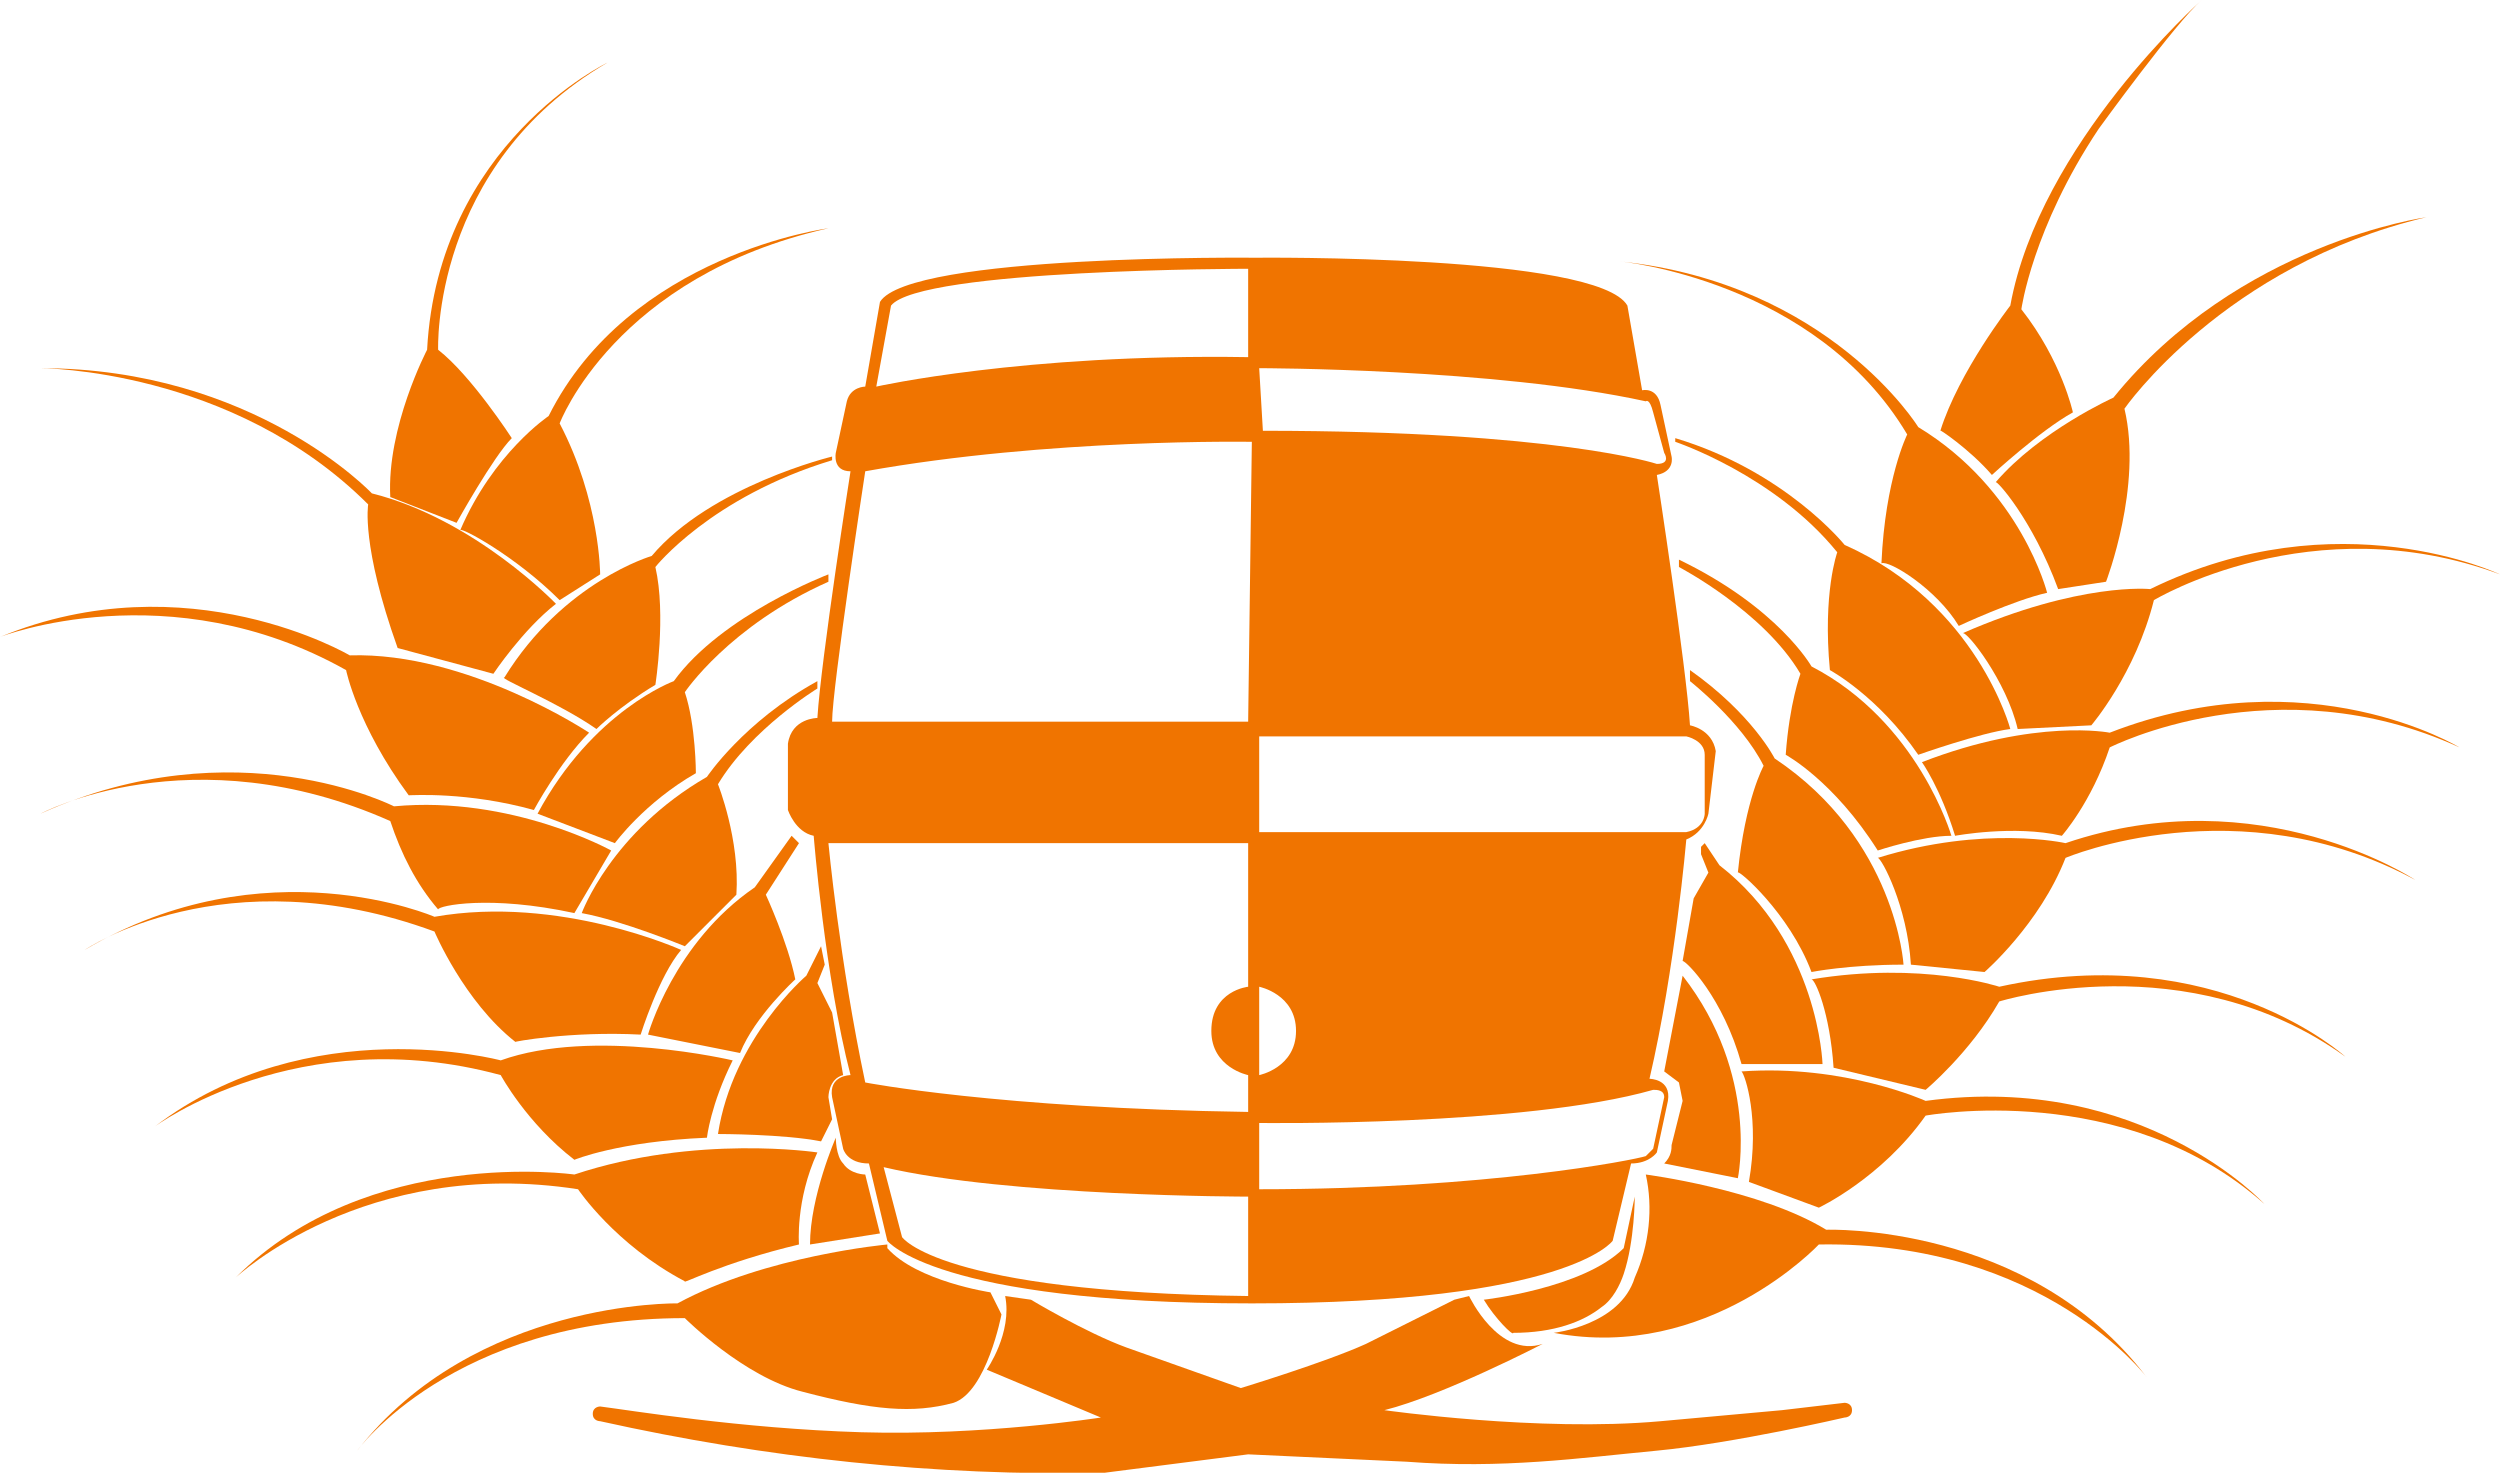 <?xml version="1.0" encoding="utf-8"?>
<!-- Generator: Adobe Illustrator 25.3.1, SVG Export Plug-In . SVG Version: 6.00 Build 0)  -->
<svg version="1.1" id="Layer_1" xmlns="http://www.w3.org/2000/svg" xmlns:xlink="http://www.w3.org/1999/xlink" x="0px" y="0px"
	 viewBox="0 0 67.9 40" style="enable-background:new 0 0 67.9 40;" xml:space="preserve">
<style type="text/css">
	.st0{fill:#F07400;}
</style>
<path class="st0" d="M15.2,16.3l1.1-0.7c0,0,0-2-1.1-4.1c0,0,1.5-4,7.3-5.3c0,0-5.4,0.7-7.6,5.1c0,0-1.5,1-2.4,3.1
	C12.5,14.3,14,15.1,15.2,16.3z"/>
<path class="st0" d="M12.4,14.2c0,0,1-1.8,1.5-2.3c0,0-1.1-1.7-2-2.4c0,0-0.2-5,4.6-7.8c0,0-4.6,2.2-4.9,7.8c0,0-1.1,2.1-1,4
	C10.6,13.5,12.4,14.2,12.4,14.2z"/>
<path class="st0" d="M13.4,18.3c0,0,0.8-1.2,1.7-1.9c0,0-2.2-2.3-5-3c0,0-3.2-3.4-9-3.4c0,0,5.2,0,8.9,3.7c0,0-0.2,1.1,0.8,3.9
	C10.8,17.6,13.4,18.3,13.4,18.3z M16.2,19.8c0,0,0.6-0.6,1.6-1.2c0,0,0.3-1.9,0-3.2c0,0,1.5-1.9,4.8-2.9v-0.1c0,0-3.3,0.8-4.9,2.7
	c0,0-2.4,0.7-4,3.3C13.5,18.4,15.2,19.1,16.2,19.8z"/>
<path class="st0" d="M16.7,22.9c0,0,0.8-1.1,2.2-1.9c0,0,0-1.3-0.3-2.2c0,0,1.2-1.8,3.9-3v-0.2c0,0-2.9,1.1-4.2,2.9
	c0,0-2.2,0.8-3.7,3.6L16.7,22.9z"/>
<path class="st0" d="M15.8,24.8c0,0,0.8-2.2,3.4-3.7c0,0,1-1.5,3-2.6v0.2c0,0-1.8,1.1-2.7,2.6c0,0,0.6,1.5,0.5,3l-1.4,1.4
	C18.6,25.7,16.9,25,15.8,24.8z"/>
<path class="st0" d="M17.6,28.1c0,0,0.7-2.5,2.9-4l1-1.4l0.2,0.2l-0.9,1.4c0,0,0.6,1.3,0.8,2.3c0,0-1.1,1-1.5,2L17.6,28.1z"/>
<path class="st0" d="M22.9,29.2l-0.3-1.7l-0.4-0.8l0.2-0.5l-0.1-0.5l-0.4,0.8c0,0-2,1.7-2.4,4.3c0,0,1.8,0,2.8,0.2l0.3-0.6l-0.1-0.6
	C22.5,29.8,22.5,29.3,22.9,29.2z M23.9,33.5l-0.4-1.6c0,0-0.4,0-0.6-0.3c-0.2-0.2-0.2-0.7-0.2-0.7S22,32.5,22,33.8
	C22,33.8,23.9,33.5,23.9,33.5z M14.5,22c0,0,0.7-1.3,1.5-2.1c0,0-3.3-2.2-6.5-2.1c0,0-4.4-2.6-9.5-0.5c0,0,4.6-1.8,9.4,0.9
	c0,0,0.3,1.5,1.7,3.4C11.2,21.6,12.7,21.5,14.5,22z"/>
<path class="st0" d="M15.6,24.8l1-1.7c0,0-2.7-1.5-5.9-1.2c0,0-4.3-2.2-9.6,0.2c0,0,4.1-2.2,9.5,0.2c0.3,0.9,0.7,1.7,1.3,2.4
	C11.9,24.6,13.3,24.3,15.6,24.8z"/>
<path class="st0" d="M17.4,28.1c0,0,0.5-1.6,1.1-2.3c0,0-3.3-1.5-6.7-0.9c0,0-4.6-2-9.5,0.9c0,0,3.8-2.6,9.5-0.5c0,0,0.8,1.9,2.2,3
	C13.9,28.3,15.5,28,17.4,28.1z"/>
<path class="st0" d="M19.2,30.9c0,0,0.1-0.9,0.7-2.1c0,0-3.8-0.9-6.3,0c0,0-5.2-1.4-9.4,1.8c0,0,3.9-2.9,9.4-1.4c0,0,0.7,1.3,2,2.3
	C15.6,31.5,16.8,31,19.2,30.9z"/>
<path class="st0" d="M21.7,33.8c0,0-0.1-1.2,0.5-2.5c0,0-3.3-0.5-6.6,0.6c0,0-5.6-0.8-9.2,2.8c0,0,3.5-3.3,9.3-2.4
	c0,0,1,1.5,2.9,2.5C18.5,34.9,19.6,34.3,21.7,33.8z"/>
<path class="st0" d="M27.2,35.7l-0.3-0.6c0,0-2-0.3-2.8-1.2v-0.1c0,0-3.3,0.3-5.7,1.6c0,0-5.5-0.1-8.7,4c0,0,2.6-3.6,8.9-3.6
	c0,0,1.6,1.6,3.2,2c1.9,0.5,3,0.6,4.1,0.3C26.8,37.8,27.2,35.7,27.2,35.7z"/>
<g>
	<path class="st0" d="M33.9,39.5L30,40c-4.6,0.1-9.2-0.4-13.7-1.4c0,0-0.2,0-0.2-0.2s0.2-0.2,0.2-0.2c0.8,0.1,3.8,0.6,7.1,0.7
		c3.3,0.1,6.5-0.4,6.5-0.4l-3.1-1.3c0,0,0.7-1,0.5-2l0.7,0.1c0,0,1.5,0.9,2.6,1.3l3.1,1.1c0,0,2.3-0.7,3.4-1.2l2.4-1.2l0.4-0.1
		c0,0,0.8,1.7,2,1.3c0,0-2.7,1.4-4.3,1.8c0,0,4.2,0.6,7.5,0.3l3.3-0.3l1.7-0.2c0,0,0.2,0,0.2,0.2s-0.2,0.2-0.2,0.2s-3,0.7-5.1,0.9
		s-4.2,0.5-6.8,0.3L33.9,39.5L33.9,39.5z"/>
</g>
<g>
	<path class="st0" d="M54.1,12.9c0,0,1.3-1.2,2.2-1.7c0,0-0.3-1.4-1.4-2.8c0,0,0.3-2.2,2.1-4.9c0,0,2.1-2.9,2.8-3.5
		c0,0-4.4,3.9-5.2,8.3c0,0-1.4,1.8-1.9,3.4C52.6,11.6,53.5,12.2,54.1,12.9z"/>
	<path class="st0" d="M55.9,16l1.3-0.2c0,0,1-2.6,0.5-4.7c0,0,2.7-3.9,8.2-5.2c0,0-5.1,0.7-8.5,4.9c0,0-2,0.9-3.2,2.3
		C54.2,13,55.2,14.1,55.9,16z M54.8,19.8l2-0.1c0,0,1.2-1.4,1.7-3.4c0,0,4.3-2.6,9.4-0.7c0,0-4.4-2.1-9.5,0.4c0,0-1.9-0.2-5.1,1.2
		C53.4,17.1,54.5,18.5,54.8,19.8z"/>
	<path class="st0" d="M53.1,22.7c0,0,1.6-0.3,2.9,0c0,0,0.8-0.9,1.3-2.4c0,0,4.5-2.3,9.5,0c0,0-4.1-2.5-9.5-0.4c0,0-2-0.4-5.1,0.8
		C52.2,20.7,52.7,21.4,53.1,22.7z"/>
	<path class="st0" d="M51.9,26.2l2,0.2c0,0,1.5-1.3,2.2-3.1c0,0,4.7-2,9.5,0.6c0,0-4.2-2.8-9.5-1c0,0-2.2-0.5-5.1,0.4
		C51.1,23.3,51.8,24.6,51.9,26.2z"/>
	<path class="st0" d="M49.8,29l2.5,0.6c0,0,1.2-1,2-2.4c0,0,5.1-1.6,9.4,1.5c0,0-3.5-3.2-9.4-1.9c0,0-2.1-0.7-5.1-0.2
		C49.3,26.6,49.7,27.5,49.8,29z"/>
	<path class="st0" d="M47.5,32.1l1.9,0.7c0,0,1.7-0.8,2.9-2.5c0,0,5.4-1,9.2,2.4c0,0-3.3-3.6-9.2-2.8c0,0-2.2-1-5-0.8
		C47.4,29.2,47.8,30.4,47.5,32.1z M53.2,17c0,0,1.5-0.7,2.4-0.9c0,0-0.7-2.8-3.5-4.5c0,0-2.4-3.9-8.1-4.5c0,0,5.3,0.5,7.8,4.7
		c0,0-0.6,1.2-0.7,3.5C51.3,15.2,52.6,16,53.2,17z"/>
	<path class="st0" d="M52.1,20.5c0,0,1.7-0.6,2.5-0.7c0,0-0.9-3.4-4.5-5c0,0-1.6-2-4.6-2.9V12c0,0,2.7,0.9,4.4,3
		c0,0-0.4,1.1-0.2,3.2C49.7,18.2,51,18.9,52.1,20.5z M51,23.1c0,0,1.2-0.4,2-0.4c0,0-0.9-3.1-3.8-4.6c0,0-0.9-1.6-3.6-2.9v0.2
		c0,0,2.3,1.2,3.3,2.9c0,0-0.3,0.8-0.4,2.2C48.5,20.5,49.8,21.2,51,23.1z"/>
	<path class="st0" d="M49.2,26.4c0,0,1-0.2,2.5-0.2c0,0-0.2-3.4-3.5-5.6c0,0-0.6-1.2-2.3-2.4v0.3c0,0,1.4,1.1,2,2.3
		c0,0-0.5,0.9-0.7,2.9C47.2,23.6,48.6,24.8,49.2,26.4z"/>
	<path class="st0" d="M47.3,28.9h2.2c0,0-0.1-3.3-2.8-5.4l-0.4-0.6L46.2,23v0.2l0.2,0.5L46,24.4l-0.3,1.7
		C45.8,26.1,46.8,27.1,47.3,28.9z"/>
	<path class="st0" d="M45.2,31.6l2,0.4c0,0,0.6-2.8-1.5-5.5l-0.5,2.6l0.4,0.3l0.1,0.5l-0.3,1.2C45.4,31.2,45.4,31.4,45.2,31.6z
		 M44.7,31.9c0,0,3.1,0.4,4.9,1.5c0,0,5.5-0.2,8.7,4c0,0-2.8-3.7-8.9-3.6c0,0-3,3.2-7.2,2.4c0,0,1.8-0.2,2.2-1.5
		C44.8,33.8,44.9,32.8,44.7,31.9z"/>
	<path class="st0" d="M40.3,35.3c0,0,2.7-0.3,3.8-1.4l0.3-1.4c0,0,0,1.2-0.3,2.1c-0.1,0.3-0.3,0.7-0.6,0.9c-0.5,0.4-1.3,0.7-2.4,0.7
		C41.1,36.3,40.6,35.8,40.3,35.3z"/>
</g>
<g>
	<path class="st0" d="M46.6,20.4c-0.1-0.6-0.7-0.7-0.7-0.7c-0.1-1.6-0.9-6.8-0.9-6.8c0.5-0.1,0.4-0.5,0.4-0.5L45.1,11
		c-0.1-0.5-0.5-0.4-0.5-0.4l-0.4-2.3C43.4,6.9,34.1,7,34.1,7s-9.4-0.1-10.2,1.2l-0.4,2.3c0,0-0.4,0-0.5,0.4l-0.3,1.4
		c0,0-0.1,0.5,0.4,0.5c0,0-0.8,5.1-0.9,6.7c0,0-0.7,0-0.8,0.7V22c0,0,0.2,0.6,0.7,0.7c0,0,0.3,3.8,1,6.5c0,0-0.6,0-0.5,0.6l0.3,1.4
		c0,0,0.1,0.4,0.7,0.4l0.5,2.1c0,0,1.3,1.7,9.9,1.7s9.8-1.7,9.8-1.7l0.5-2.1c0.5,0,0.7-0.3,0.7-0.3l0.3-1.4c0.1-0.6-0.5-0.6-0.5-0.6
		c0.7-3,1-6.5,1-6.5c0.5-0.2,0.6-0.7,0.6-0.7L46.6,20.4z M33.9,35.2c-8.4-0.1-9.4-1.6-9.4-1.6L24,31.7c3.4,0.8,9.9,0.8,9.9,0.8
		S33.9,35.2,33.9,35.2z M33.9,26.8c0,0-1,0.1-1,1.2c0,1,1,1.2,1,1.2v1c-6.8-0.1-10.4-0.8-10.4-0.8c-0.7-3.3-1-6.5-1-6.5h11.4
		C33.9,22.9,33.9,26.8,33.9,26.8z M33.9,19.6H22.6c0-0.9,0.9-6.8,0.9-6.8C28.5,11.9,34,12,34,12L33.9,19.6L33.9,19.6z M33.9,9.7
		c-6.1-0.1-10.1,0.8-10.1,0.8l0.4-2.2c0.8-1,9.7-1,9.7-1V9.7z M34.2,10c0,0,6.4,0,10.5,0.9c0,0,0.1-0.1,0.2,0.3l0.3,1.1
		c0,0,0.2,0.3-0.2,0.3c0,0-2.7-0.9-10.7-0.9L34.2,10L34.2,10z M34.2,26.8c0,0,1,0.2,1,1.2s-1,1.2-1,1.2S34.2,26.8,34.2,26.8z
		 M45.2,29.8l-0.3,1.4l-0.2,0.2c-0.3,0.1-4.3,0.9-10.5,0.9v-1.8c0,0,7.2,0.1,10.7-0.9C45,29.6,45.2,29.6,45.2,29.8z M46.3,22.1
		c0,0,0,0.4-0.5,0.5H34.2V20h11.6c0,0,0.5,0.1,0.5,0.5C46.3,20.5,46.3,22.1,46.3,22.1z"/>
</g>
</svg>
